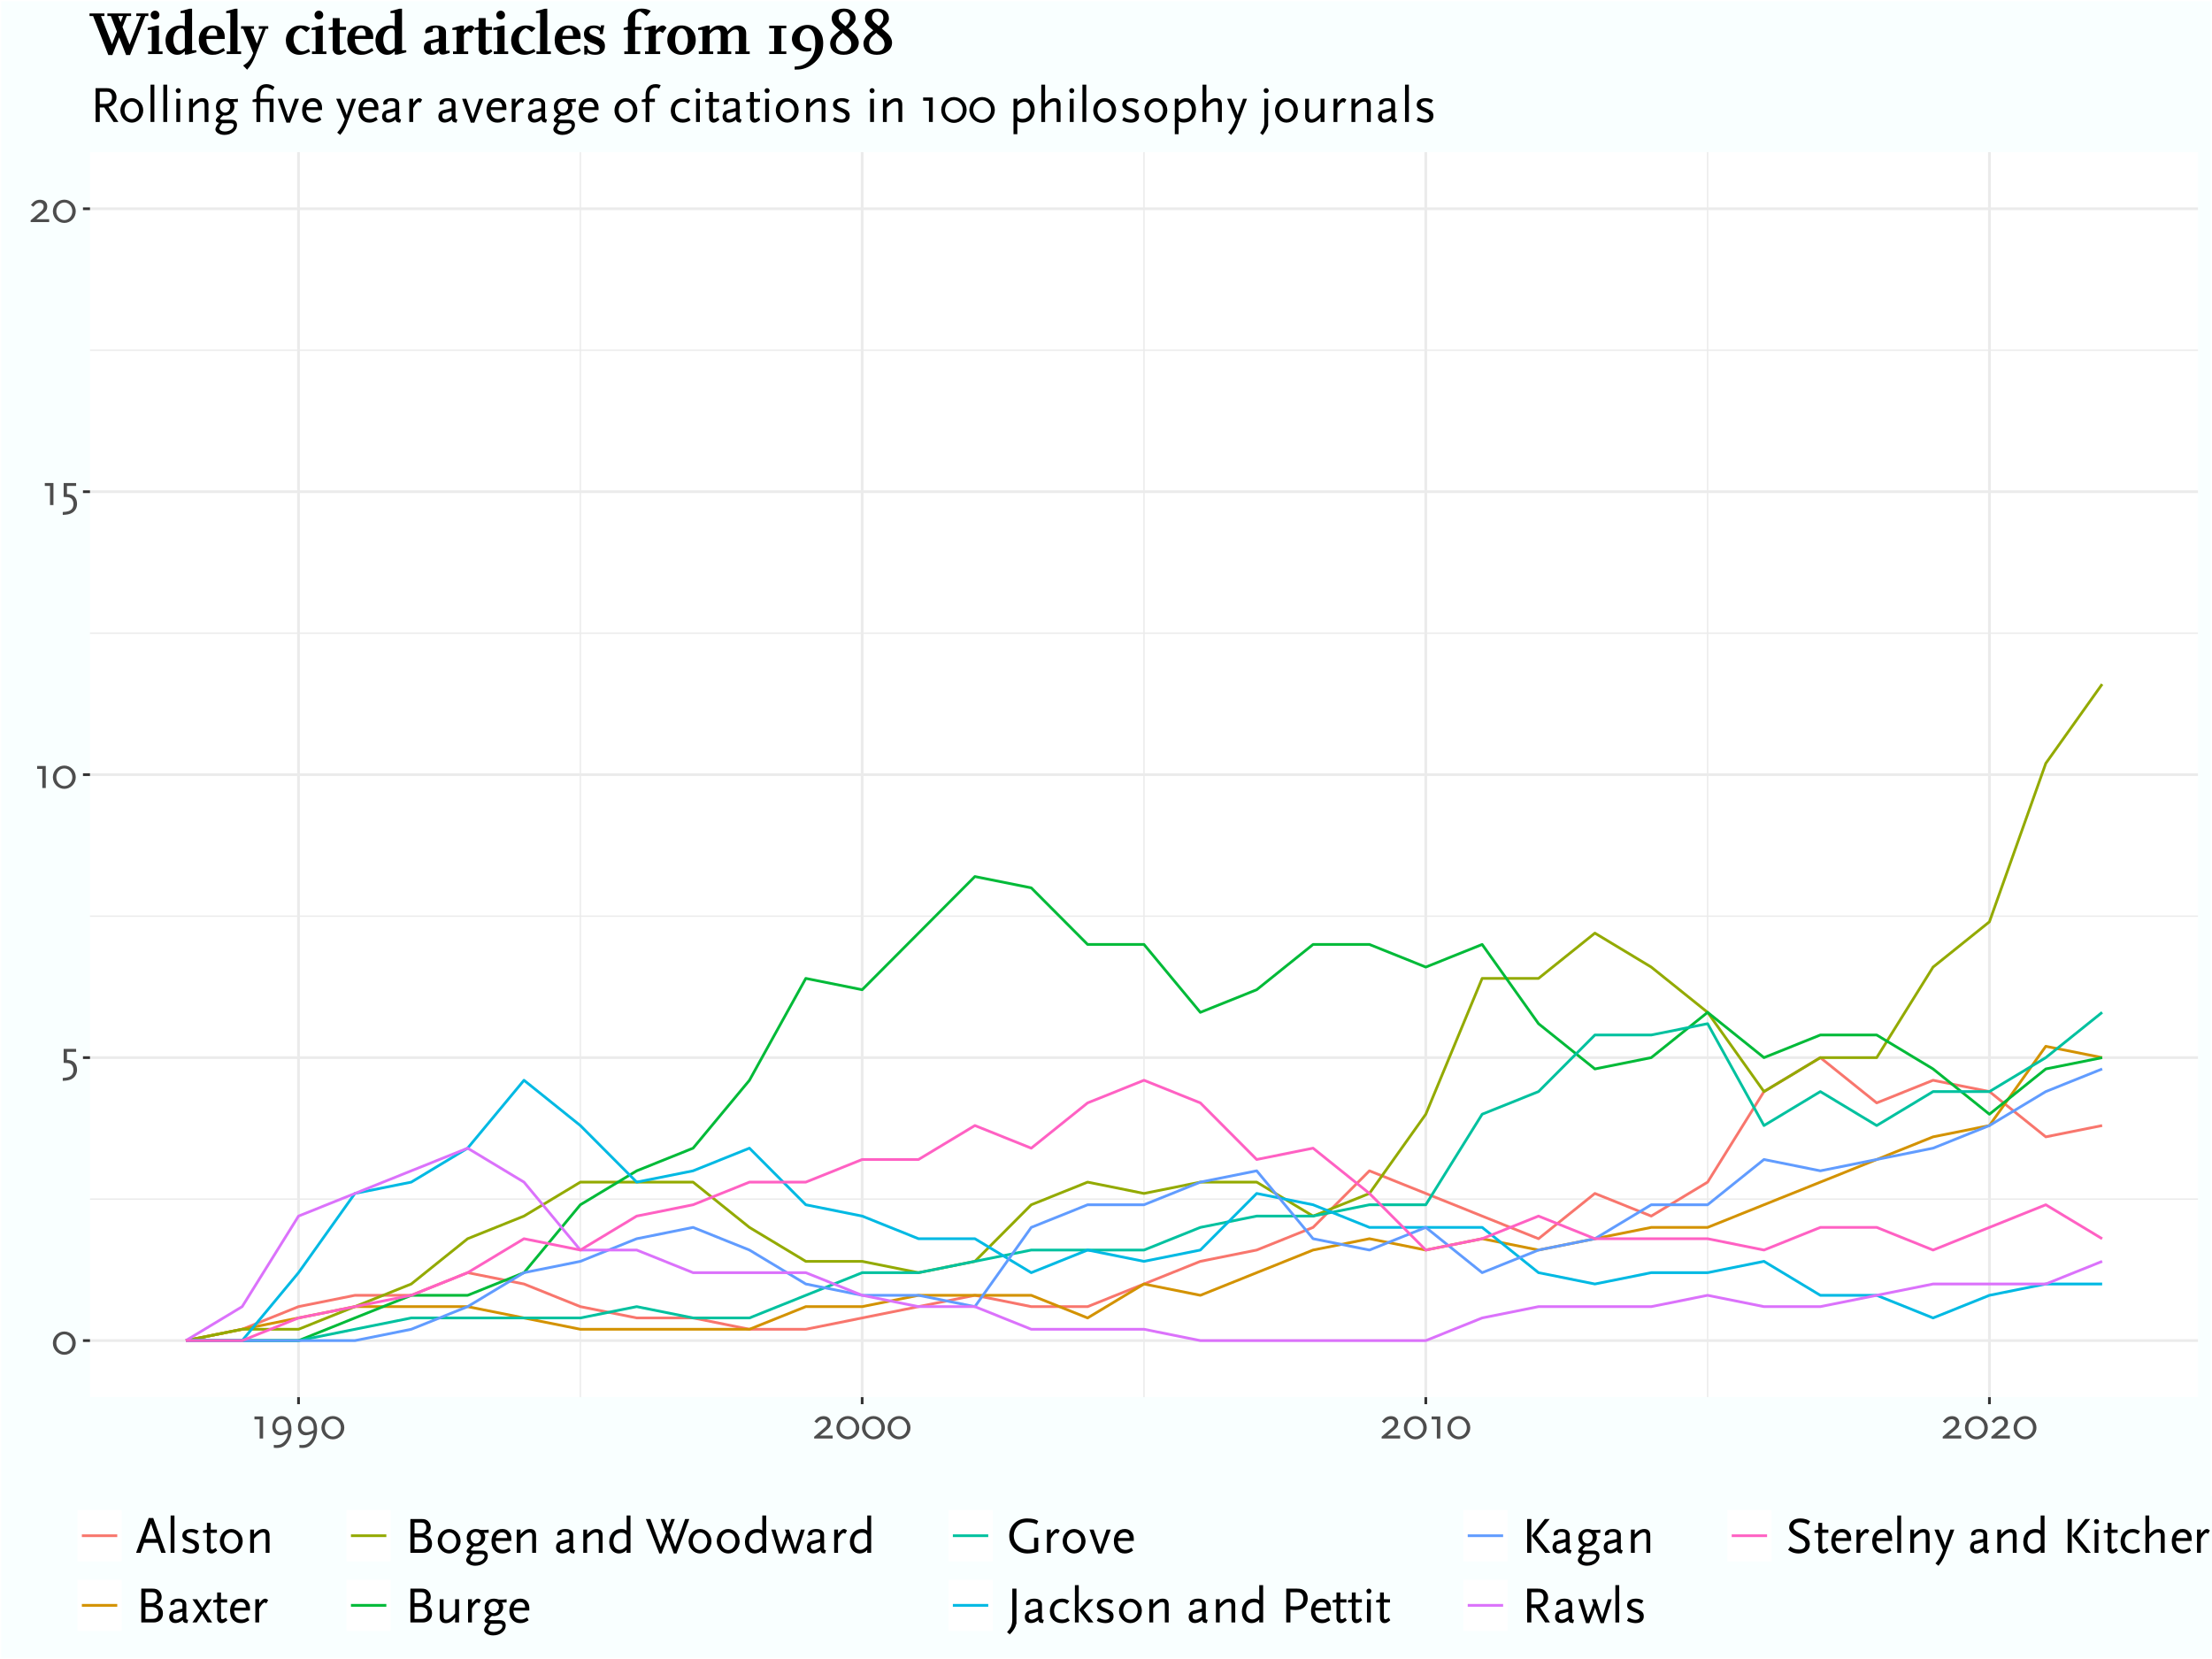 <?xml version="1.0" encoding="UTF-8"?>
<svg xmlns="http://www.w3.org/2000/svg" xmlns:xlink="http://www.w3.org/1999/xlink" width="864" height="648" viewBox="0 0 864 648">
<defs>
<g>
<g id="glyph-0-0">
<path d="M 1.547 0 L 8.266 0 L 8.266 -11.875 L 1.547 -11.875 Z M 2.578 -1.031 L 2.578 -10.859 L 7.234 -10.859 L 7.234 -1.031 Z M 2.578 -1.031 "/>
</g>
<g id="glyph-0-1">
<path d="M 9.375 -4.219 C 9.375 -6.734 7.375 -8.766 4.906 -8.766 C 2.438 -8.766 0.438 -6.734 0.438 -4.219 C 0.438 -1.703 2.438 0.328 4.906 0.328 C 7.375 0.328 9.375 -1.703 9.375 -4.219 Z M 8.031 -4.219 C 8.031 -2.328 6.625 -0.781 4.906 -0.781 C 3.188 -0.781 1.781 -2.328 1.781 -4.219 C 1.781 -6.125 3.188 -7.656 4.906 -7.656 C 6.625 -7.656 8.031 -6.125 8.031 -4.219 Z M 8.031 -4.219 "/>
</g>
<g id="glyph-0-2">
<path d="M 6.875 -0.453 C 6.875 -2.656 5.641 -4.094 3.641 -4.25 L 2.938 -4.297 L 2.938 -7.469 L 6.516 -7.469 L 6.516 -8.609 L 1.641 -8.609 L 1.641 -3.172 L 2.516 -3.125 C 3.625 -3.094 4.234 -2.922 4.688 -2.5 C 5.188 -2.016 5.469 -1.266 5.469 -0.359 C 5.469 1.016 4.75 2 3.484 2.391 C 2.828 2.594 2.484 2.641 1.297 2.719 L 1.297 3.859 C 2.375 3.797 2.734 3.766 3.344 3.641 C 4 3.516 4.594 3.281 5.062 2.969 C 6.203 2.234 6.875 0.969 6.875 -0.453 Z M 6.875 -0.453 "/>
</g>
<g id="glyph-0-3">
<path d="M 4.656 0 L 4.656 -8.609 L 1.281 -8.609 L 1.281 -7.469 L 3.312 -7.469 L 3.312 0 Z M 4.656 0 "/>
</g>
<g id="glyph-0-4">
<path d="M 7.984 0 L 7.984 -1.141 L 3 -1.141 L 5.328 -3.078 C 6.5 -4.062 6.797 -4.406 7.016 -4.953 C 7.156 -5.297 7.234 -5.688 7.234 -6.109 C 7.234 -7.703 6.141 -8.734 4.391 -8.734 C 3.547 -8.734 2.734 -8.453 2.156 -8.016 C 1.75 -7.688 1.672 -7.609 0.859 -6.672 L 1.781 -6 C 2.625 -6.906 2.688 -6.953 3.062 -7.203 C 3.359 -7.391 3.828 -7.531 4.25 -7.531 C 5.188 -7.531 5.828 -6.938 5.828 -6.047 C 5.828 -5.422 5.531 -4.812 4.938 -4.297 L 0.75 -0.688 L 0.75 0 Z M 7.984 0 "/>
</g>
<g id="glyph-0-5">
<path d="M 8.734 -3.578 C 8.734 -6.797 7.297 -8.766 4.906 -8.766 C 2.828 -8.766 1.281 -7 1.281 -4.594 C 1.281 -2.625 2.531 -1.266 4.344 -1.266 C 4.969 -1.266 5.672 -1.406 6.375 -1.688 C 6.609 -1.781 6.766 -1.859 7.391 -2.156 C 7.094 -0.516 6.828 0.109 6.047 1.047 C 5.484 1.688 4.875 2.156 4.25 2.359 C 3.875 2.484 3.328 2.562 2.766 2.562 C 2.453 2.562 2.266 2.531 1.844 2.484 L 1.844 3.625 C 2.406 3.672 2.625 3.688 2.984 3.688 C 4.734 3.688 6 3.094 7.016 1.797 C 8.141 0.375 8.734 -1.469 8.734 -3.578 Z M 7.422 -4 C 7.422 -3.812 7.422 -3.656 7.391 -3.281 C 6.656 -2.891 6.281 -2.734 5.688 -2.594 C 5.297 -2.484 4.875 -2.438 4.625 -2.438 C 3.359 -2.438 2.484 -3.406 2.484 -4.734 C 2.484 -6.344 3.531 -7.562 4.875 -7.562 C 6.406 -7.562 7.422 -6.141 7.422 -4 Z M 7.422 -4 "/>
</g>
<g id="glyph-1-0">
<path d="M 1.719 0 L 9.188 0 L 9.188 -13.203 L 1.719 -13.203 Z M 2.859 -1.141 L 2.859 -12.062 L 8.047 -12.062 L 8.047 -1.141 Z M 2.859 -1.141 "/>
</g>
<g id="glyph-1-1">
<path d="M 11.734 0 L 6.844 -13.578 L 5.078 -13.578 L 0.156 0 L 1.922 0 L 3.281 -3.906 L 8.625 -3.906 L 9.984 0 Z M 8.094 -5.406 L 3.797 -5.406 L 5.953 -11.438 Z M 8.094 -5.406 "/>
</g>
<g id="glyph-1-2">
<path d="M 3.141 0 L 3.141 -14.578 L 1.641 -14.578 L 1.641 0 Z M 3.141 0 "/>
</g>
<g id="glyph-1-3">
<path d="M 7.734 -2.344 C 7.734 -3.766 7.203 -4.375 5.281 -5.188 C 3.641 -5.859 3.406 -6 3.047 -6.359 C 2.906 -6.5 2.812 -6.703 2.812 -6.922 C 2.812 -7.594 3.484 -8.062 4.5 -8.062 C 4.844 -8.062 5.188 -8 5.547 -7.906 C 6 -7.781 6.266 -7.656 6.844 -7.297 L 7.578 -8.516 C 6.812 -8.938 6.5 -9.078 5.812 -9.203 C 5.438 -9.281 5.047 -9.297 4.656 -9.297 C 2.547 -9.297 1.219 -8.312 1.219 -6.734 C 1.219 -5.641 1.812 -5.016 3.578 -4.281 C 5.203 -3.625 5.625 -3.359 5.984 -2.844 C 6.078 -2.703 6.156 -2.438 6.156 -2.219 C 6.156 -1.516 5.484 -1.016 4.562 -1.016 C 4 -1.016 3.156 -1.156 2.266 -1.641 L 1.797 -1.875 L 1.188 -0.625 C 2.078 -0.156 2.453 -0.016 3.312 0.141 C 3.781 0.219 4.203 0.266 4.578 0.266 C 6.562 0.266 7.734 -0.719 7.734 -2.344 Z M 7.734 -2.344 "/>
</g>
<g id="glyph-1-4">
<path d="M 5.844 -0.875 L 5.219 -1.875 C 4.578 -1.406 4.281 -1.234 3.906 -1.234 C 3.578 -1.234 3.422 -1.375 3.375 -1.641 C 3.359 -1.797 3.312 -2.562 3.312 -2.641 L 3.312 -7.797 L 5.719 -7.797 L 5.719 -9.062 L 3.312 -9.062 L 3.312 -11.703 L 1.812 -11.703 L 1.812 -9.062 L 0.297 -8.688 L 0.297 -7.797 L 1.812 -7.797 L 1.812 -1.766 C 1.812 -0.562 2.516 0.266 3.562 0.266 C 4.281 0.266 4.781 0 5.844 -0.875 Z M 5.844 -0.875 "/>
</g>
<g id="glyph-1-5">
<path d="M 9.797 -4.516 C 9.797 -7.141 7.781 -9.297 5.344 -9.297 C 2.875 -9.297 0.859 -7.141 0.859 -4.516 C 0.859 -1.922 2.875 0.266 5.344 0.266 C 7.781 0.266 9.797 -1.922 9.797 -4.516 Z M 8.156 -4.516 C 8.156 -2.594 6.922 -1.078 5.344 -1.078 C 3.734 -1.078 2.5 -2.594 2.5 -4.516 C 2.5 -6.438 3.734 -7.953 5.344 -7.953 C 6.922 -7.953 8.156 -6.438 8.156 -4.516 Z M 8.156 -4.516 "/>
</g>
<g id="glyph-1-6">
<path d="M 9.266 0 L 9.266 -6.781 C 9.266 -8.484 8.484 -9.297 6.875 -9.297 C 6.047 -9.297 5.141 -8.984 4.453 -8.406 C 4.016 -8.047 3.844 -7.859 3.219 -7.156 L 3.219 -9.062 L 1.719 -9.062 L 1.719 0 L 3.219 0 L 3.219 -5.547 C 4.797 -7.281 5.781 -7.953 6.703 -7.953 C 7.125 -7.953 7.484 -7.781 7.625 -7.484 C 7.719 -7.219 7.766 -7.016 7.766 -6.422 L 7.766 0 Z M 9.266 0 "/>
</g>
<g id="glyph-1-7">
<path d="M 10.641 -3.516 C 10.641 -5.344 9.641 -6.578 7.875 -6.922 C 9.281 -7.406 10.141 -8.547 10.141 -9.953 C 10.141 -10.875 9.734 -11.781 9.094 -12.375 C 8.438 -12.984 7.734 -13.203 6.453 -13.203 L 2.188 -13.203 L 2.188 0 L 7.062 0 C 9.203 0 10.641 -1.422 10.641 -3.516 Z M 8.906 -3.641 C 8.906 -2.938 8.625 -2.234 8.203 -1.875 C 7.734 -1.5 7.281 -1.375 6.078 -1.375 L 3.812 -1.375 L 3.812 -6.047 L 6.078 -6.047 C 7.875 -6.047 8.906 -5.188 8.906 -3.641 Z M 8.406 -9.812 C 8.406 -9.141 8.156 -8.516 7.766 -8.125 C 7.312 -7.688 6.906 -7.547 5.953 -7.547 L 3.812 -7.547 L 3.812 -11.812 L 6.078 -11.812 C 7.094 -11.812 7.516 -11.703 7.859 -11.344 C 8.203 -11 8.406 -10.453 8.406 -9.812 Z M 8.406 -9.812 "/>
</g>
<g id="glyph-1-8">
<path d="M 8.5 -1 C 8.047 -1.078 7.797 -1.234 7.766 -1.484 L 7.766 -7.047 C 7.766 -8.438 6.625 -9.297 4.797 -9.297 C 2.859 -9.297 1.547 -8.484 1.547 -7.281 C 1.547 -7.062 1.562 -6.953 1.703 -6.719 L 3.219 -7.047 C 3.156 -7.203 3.141 -7.281 3.141 -7.375 C 3.141 -7.906 3.578 -8.156 4.516 -8.156 C 5.688 -8.156 6.234 -7.781 6.234 -7.047 L 6.234 -5.406 L 3.094 -4.656 C 1.781 -4.344 1.078 -3.453 1.078 -2.141 C 1.078 -0.703 2.047 0.234 3.5 0.234 C 4.141 0.234 4.859 0.047 5.422 -0.281 C 5.719 -0.438 5.922 -0.594 6.375 -1 C 6.453 -0.141 6.906 0.188 8.141 0.266 Z M 6.234 -2.266 C 4.938 -1.312 4.484 -1.094 3.797 -1.094 C 3.062 -1.094 2.578 -1.562 2.578 -2.281 C 2.578 -2.641 2.625 -2.844 2.844 -3.266 L 6.234 -4.141 Z M 6.234 -2.266 "/>
</g>
<g id="glyph-1-9">
<path d="M 7.875 0 L 4.766 -4.641 L 7.766 -9.062 L 6.047 -9.062 L 4.016 -5.703 L 2.016 -9.062 L 0.156 -9.062 L 3.203 -4.578 L 0.156 0 L 1.844 0 L 3.953 -3.375 L 6.047 0 Z M 7.875 0 "/>
</g>
<g id="glyph-1-10">
<path d="M 8.641 -4.656 L 8.641 -5.547 C 8.641 -7.797 7.266 -9.297 5.141 -9.297 C 2.562 -9.297 0.859 -7.406 0.859 -4.516 C 0.859 -1.656 2.562 0.266 5.078 0.266 C 6.266 0.266 7.016 0 8.359 -0.844 L 7.766 -2.016 C 6.781 -1.344 6.203 -1.125 5.406 -1.125 C 3.562 -1.125 2.438 -2.453 2.438 -4.656 Z M 7 -5.781 L 2.562 -5.781 C 2.906 -7.188 3.781 -7.938 5.047 -7.938 C 6.281 -7.938 6.984 -7.188 7 -5.781 Z M 7 -5.781 "/>
</g>
<g id="glyph-1-11">
<path d="M 6.734 -8.688 C 6.344 -9.078 5.922 -9.297 5.578 -9.297 C 4.906 -9.297 4.344 -8.859 3.219 -7.422 L 3.219 -9.062 L 1.719 -9.062 L 1.719 0 L 3.219 0 L 3.219 -5.406 C 4.078 -6.953 4.797 -7.781 5.359 -7.781 C 5.547 -7.781 5.703 -7.688 6 -7.422 Z M 6.734 -8.688 "/>
</g>
<g id="glyph-1-12">
<path d="M 9.766 -7.797 L 9.766 -9.062 L 8.125 -8.922 L 6.734 -8.922 C 5.859 -9.219 5.484 -9.297 4.812 -9.297 C 2.703 -9.297 1.203 -7.875 1.203 -5.844 C 1.203 -4.578 1.797 -3.578 2.938 -2.953 C 1.719 -1.953 1.156 -1.281 1.156 -0.703 C 1.156 -0.188 1.547 0.125 2.453 0.375 C 1.781 1.094 1.516 1.438 1.266 1.938 C 1.078 2.297 0.984 2.625 0.984 2.875 C 0.984 4.062 2.625 5.062 4.516 5.062 C 7.234 5.062 9.422 3.359 9.422 1.234 C 9.422 -0.219 8.656 -0.875 6.984 -0.875 L 3.594 -0.875 C 3.047 -0.875 2.844 -0.953 2.844 -1.203 C 2.844 -1.453 3.188 -1.859 4.016 -2.562 C 4.156 -2.562 4.266 -2.547 4.312 -2.547 C 4.578 -2.516 4.766 -2.5 4.875 -2.5 C 6.781 -2.5 8.406 -4.078 8.406 -5.922 C 8.406 -6.656 8.219 -7.266 7.859 -7.797 Z M 8.156 1.422 C 8.156 2.641 6.5 3.719 4.656 3.719 C 3.438 3.719 2.547 3.234 2.547 2.562 C 2.547 2.219 2.719 1.859 3.297 0.953 L 3.594 0.5 L 6.984 0.5 C 7.781 0.5 8.156 0.797 8.156 1.422 Z M 6.766 -5.906 C 6.766 -4.625 5.875 -3.641 4.734 -3.641 C 3.625 -3.641 2.719 -4.656 2.719 -5.906 C 2.719 -7.141 3.625 -8.156 4.719 -8.156 C 5.859 -8.156 6.766 -7.156 6.766 -5.906 Z M 6.766 -5.906 "/>
</g>
<g id="glyph-1-13">
</g>
<g id="glyph-1-14">
<path d="M 9.156 0 L 9.156 -14.578 L 7.641 -14.578 L 7.641 -8.688 C 7.062 -9.125 6.438 -9.297 5.484 -9.297 C 2.797 -9.297 0.859 -7.203 0.859 -4.281 C 0.859 -1.594 2.422 0.266 4.641 0.266 C 5.781 0.266 6.844 -0.234 7.641 -1.141 L 7.641 0 Z M 7.641 -2.766 C 7.219 -2.234 7 -2.016 6.656 -1.781 C 6.094 -1.375 5.438 -1.156 4.906 -1.156 C 3.5 -1.156 2.484 -2.484 2.484 -4.297 C 2.484 -6.484 3.719 -7.859 5.641 -7.859 C 6.562 -7.859 7.203 -7.594 7.453 -7.094 C 7.625 -6.797 7.641 -6.594 7.641 -5.906 Z M 7.641 -2.766 "/>
</g>
<g id="glyph-1-15">
<path d="M 17.125 -13.203 L 15.5 -13.203 L 11.625 -2.312 L 9.453 -7.953 L 11.484 -13.203 L 10.125 -13.203 L 8.781 -9.734 L 7.453 -13.203 L 5.953 -13.203 L 8.047 -7.719 L 5.953 -2.297 L 1.922 -13.203 L 0.156 -13.203 L 5.438 0.266 L 6.312 0.266 L 8.719 -5.984 L 11.094 0.266 L 12.125 0.266 Z M 17.125 -13.203 "/>
</g>
<g id="glyph-1-16">
<path d="M 13.234 -9.062 L 11.734 -9.062 L 9.484 -1.859 L 9.453 -1.578 L 9.438 -1.859 L 7.047 -9.062 L 5.453 -9.062 L 6.062 -7.484 L 4.016 -1.844 L 4 -1.578 L 3.984 -1.844 L 1.797 -9.062 L 0.156 -9.062 L 3.188 0.266 L 4.438 0.266 L 6.578 -5.406 L 6.703 -5.906 L 6.844 -5.406 L 8.875 0.266 L 10.094 0.266 Z M 13.234 -9.062 "/>
</g>
<g id="glyph-1-17">
<path d="M 9.188 0 L 9.188 -9.062 L 7.656 -9.062 L 7.656 -3.516 C 6.625 -2.078 5.188 -1.062 4.219 -1.062 C 3.453 -1.062 3.141 -1.516 3.141 -2.641 L 3.141 -9.062 L 1.641 -9.062 L 1.641 -2.266 C 1.641 -0.594 2.484 0.281 4.062 0.281 C 5.422 0.281 6.594 -0.422 7.656 -1.875 L 7.656 0 Z M 9.188 0 "/>
</g>
<g id="glyph-1-18">
<path d="M 12.312 -0.5 L 12.312 -5.906 L 10.688 -5.906 L 10.688 -1.5 C 9.625 -1.281 9.156 -1.219 8.5 -1.219 C 5.203 -1.219 2.766 -3.562 2.766 -6.734 C 2.766 -8.047 3.234 -9.297 4.062 -10.266 C 5.078 -11.438 6.281 -11.938 8.141 -11.938 C 9.203 -11.938 10.234 -11.734 11 -11.422 C 11.156 -11.344 11.375 -11.234 11.703 -11.062 L 12.312 -12.422 C 11.594 -12.812 11.297 -12.953 10.719 -13.125 C 10.016 -13.297 8.922 -13.422 7.984 -13.422 C 3.953 -13.422 1 -10.547 1 -6.625 C 1 -2.719 4.062 0.266 8.047 0.266 C 9.141 0.266 10.453 0.094 11.359 -0.188 C 11.578 -0.234 11.906 -0.344 12.312 -0.5 Z M 12.312 -0.5 "/>
</g>
<g id="glyph-1-19">
<path d="M 8.641 -9.062 L 7 -9.062 L 4.547 -1.703 L 4.516 -1.359 L 4.484 -1.719 L 1.984 -9.062 L 0.344 -9.062 L 3.734 0.266 L 5.125 0.266 Z M 8.641 -9.062 "/>
</g>
<g id="glyph-1-20">
<path d="M 3.812 0.375 L 3.812 -13.203 L 2.188 -13.203 L 2.188 -1.141 C 2.188 0.047 1.953 1.094 1.578 1.859 C 1.297 2.375 1.047 2.734 0.125 3.766 L 1.188 4.656 C 2.016 3.859 2.312 3.5 2.797 2.734 C 3.312 1.922 3.5 1.5 3.812 0.375 Z M 3.812 0.375 "/>
</g>
<g id="glyph-1-21">
<path d="M 8.625 -0.703 L 7.844 -1.875 C 7.094 -1.312 6.547 -1.125 5.656 -1.125 C 3.719 -1.125 2.5 -2.422 2.5 -4.5 C 2.5 -6.547 3.719 -7.938 5.547 -7.938 C 6.359 -7.938 6.875 -7.734 7.578 -7.156 L 8.438 -8.375 C 7.812 -8.812 7.547 -8.953 6.938 -9.125 C 6.5 -9.234 6.062 -9.297 5.594 -9.297 C 2.812 -9.297 0.859 -7.281 0.859 -4.422 C 0.859 -1.641 2.734 0.266 5.5 0.266 C 6.406 0.266 7.281 0.047 8.016 -0.359 C 8.156 -0.422 8.359 -0.547 8.625 -0.703 Z M 8.625 -0.703 "/>
</g>
<g id="glyph-1-22">
<path d="M 3.141 0 L 3.141 -14.578 L 1.641 -14.578 L 1.641 0 Z M 8.906 0 L 5.016 -4.906 L 8.875 -9.062 L 6.922 -9.062 L 3.188 -4.922 L 6.922 0 Z M 8.906 0 "/>
</g>
<g id="glyph-1-23">
<path d="M 10.562 -9.297 C 10.562 -10.547 10.219 -11.453 9.547 -12.156 C 8.797 -12.922 7.922 -13.203 6.312 -13.203 L 2.188 -13.203 L 2.188 0 L 3.812 0 L 3.812 -5 C 5.016 -4.875 5.344 -4.844 5.859 -4.844 C 8.766 -4.844 10.562 -6.547 10.562 -9.297 Z M 8.859 -9.203 C 8.859 -7.953 8.266 -6.922 7.297 -6.516 C 6.859 -6.344 6.312 -6.266 5.578 -6.266 C 5.125 -6.266 4.734 -6.281 3.812 -6.375 L 3.812 -11.812 L 6.078 -11.812 C 7.141 -11.812 7.719 -11.656 8.125 -11.266 C 8.594 -10.781 8.859 -10.062 8.859 -9.203 Z M 8.859 -9.203 "/>
</g>
<g id="glyph-1-24">
<path d="M 3.219 0 L 3.219 -9.062 L 1.719 -9.062 L 1.719 0 Z M 3.453 -12.219 C 3.453 -12.766 3.016 -13.203 2.484 -13.203 C 1.938 -13.203 1.5 -12.766 1.5 -12.219 C 1.5 -11.688 1.938 -11.234 2.484 -11.234 C 3.016 -11.234 3.453 -11.688 3.453 -12.219 Z M 3.453 -12.219 "/>
</g>
<g id="glyph-1-25">
<path d="M 11.234 0 L 5.812 -6.781 L 10.984 -13.203 L 9.094 -13.203 L 3.938 -6.656 L 9.219 0 Z M 3.812 0 L 3.812 -13.203 L 2.188 -13.203 L 2.188 0 Z M 3.812 0 "/>
</g>
<g id="glyph-1-26">
<path d="M 11.094 0 L 7.203 -5.906 C 8.188 -6.125 8.656 -6.359 9.203 -6.906 C 9.938 -7.594 10.359 -8.594 10.359 -9.641 C 10.359 -10.641 9.953 -11.594 9.312 -12.219 C 8.562 -12.953 7.797 -13.203 6.203 -13.203 L 2.188 -13.203 L 2.188 0 L 3.812 0 L 3.812 -5.656 L 5.578 -5.656 L 9.219 0 Z M 8.594 -9.625 C 8.594 -7.922 7.703 -7.047 5.953 -7.047 L 3.812 -7.047 L 3.812 -11.812 L 5.953 -11.812 C 7.141 -11.812 7.484 -11.766 7.875 -11.438 C 8.359 -11.062 8.594 -10.453 8.594 -9.625 Z M 8.594 -9.625 "/>
</g>
<g id="glyph-1-27">
<path d="M 9.594 -12.312 C 8.859 -12.766 8.547 -12.922 8 -13.094 C 7.312 -13.312 6.547 -13.422 5.781 -13.422 C 3.156 -13.422 1.422 -12.016 1.422 -9.922 C 1.422 -8.562 2.266 -7.516 4.234 -6.453 C 5.484 -5.781 6.219 -5.406 6.438 -5.281 C 6.953 -4.984 7.344 -4.594 7.562 -4.203 C 7.703 -3.953 7.766 -3.641 7.766 -3.266 C 7.766 -2 6.812 -1.266 5.266 -1.266 C 4.578 -1.266 3.938 -1.375 3.359 -1.594 C 2.906 -1.781 2.578 -1.953 1.844 -2.453 L 1 -1.156 C 1.859 -0.578 2.203 -0.375 2.703 -0.188 C 3.406 0.094 4.234 0.266 5.141 0.266 C 7.797 0.266 9.484 -1.156 9.484 -3.422 C 9.484 -4.375 9.094 -5.281 8.453 -5.812 C 7.984 -6.234 7.281 -6.688 6.375 -7.156 C 3.703 -8.578 3.125 -9.078 3.125 -10.062 C 3.125 -11.188 4.141 -11.922 5.641 -11.922 C 6.156 -11.922 6.953 -11.797 7.453 -11.641 C 7.875 -11.5 8.156 -11.359 8.844 -10.953 Z M 9.594 -12.312 "/>
</g>
<g id="glyph-1-28">
<path d="M 7.922 -9.062 L 6.375 -9.062 L 4.516 -3.516 L 4.312 -2.641 L 4.016 -3.516 L 1.844 -9.062 L 0.156 -9.062 L 3.516 -1 C 3 0.375 2.766 0.922 2.266 1.797 C 1.734 2.734 1.438 3.141 0.547 4.141 L 1.734 5.062 C 2.484 4.125 2.734 3.734 3.094 3.156 C 3.594 2.359 3.938 1.625 4.359 0.5 Z M 7.922 -9.062 "/>
</g>
<g id="glyph-1-29">
<path d="M 9.094 0 L 9.094 -6.781 C 9.094 -8.484 8.312 -9.297 6.719 -9.297 C 5.859 -9.297 4.984 -8.984 4.281 -8.406 C 3.844 -8.047 3.688 -7.859 3.062 -7.156 L 3.062 -14.578 L 1.562 -14.578 L 1.562 0 L 3.062 0 L 3.062 -5.547 C 4.625 -7.281 5.594 -7.953 6.547 -7.953 C 6.953 -7.953 7.297 -7.781 7.438 -7.484 C 7.562 -7.219 7.578 -7.016 7.578 -6.422 L 7.578 0 Z M 9.094 0 "/>
</g>
<g id="glyph-1-30">
<path d="M 9.062 -13.703 C 8.281 -14.188 7.938 -14.359 7.406 -14.547 C 6.922 -14.703 6.406 -14.781 5.906 -14.781 C 3.547 -14.781 2.016 -13.125 2.016 -10.562 L 2.016 -9.062 L 0.5 -8.688 L 0.5 -7.797 L 2.016 -7.797 L 2.016 0 L 3.516 0 L 3.516 -7.797 L 7.156 -7.797 L 7.156 0 L 8.688 0 L 8.688 -9.062 L 3.516 -9.062 L 3.516 -10.188 C 3.516 -12.312 4.281 -13.406 5.797 -13.406 C 6.594 -13.406 7.281 -13.156 8.422 -12.438 Z M 9.062 -13.703 "/>
</g>
<g id="glyph-1-31">
<path d="M 7.922 -14.344 C 7.219 -14.656 6.688 -14.781 5.922 -14.781 C 3.547 -14.781 2.016 -13.141 2.016 -10.562 L 2.016 -9.062 L 0.5 -8.688 L 0.5 -7.797 L 2.016 -7.797 L 2.016 0 L 3.516 0 L 3.516 -7.797 L 5.656 -7.797 L 5.656 -9.062 L 3.516 -9.062 L 3.516 -10.188 C 3.516 -12.344 4.281 -13.375 5.812 -13.375 C 6.281 -13.375 6.656 -13.297 7.297 -13.078 Z M 7.922 -14.344 "/>
</g>
<g id="glyph-1-32">
<path d="M 5.188 0 L 5.188 -9.562 L 1.422 -9.562 L 1.422 -8.297 L 3.688 -8.297 L 3.688 0 Z M 5.188 0 "/>
</g>
<g id="glyph-1-33">
<path d="M 10.422 -4.688 C 10.422 -7.484 8.203 -9.734 5.453 -9.734 C 2.703 -9.734 0.484 -7.484 0.484 -4.688 C 0.484 -1.906 2.703 0.359 5.453 0.359 C 8.203 0.359 10.422 -1.906 10.422 -4.688 Z M 8.922 -4.688 C 8.922 -2.578 7.359 -0.859 5.453 -0.859 C 3.547 -0.859 1.984 -2.578 1.984 -4.688 C 1.984 -6.797 3.547 -8.5 5.453 -8.5 C 7.359 -8.5 8.922 -6.797 8.922 -4.688 Z M 8.922 -4.688 "/>
</g>
<g id="glyph-1-34">
<path d="M 10 -4.781 C 10 -7.453 8.438 -9.312 6.203 -9.312 C 5.062 -9.312 3.984 -8.797 3.219 -7.922 L 3.219 -9.062 L 1.719 -9.062 L 1.719 4.781 L 3.219 4.781 L 3.219 -0.375 C 3.797 0.062 4.422 0.234 5.375 0.234 C 8.062 0.234 10 -1.859 10 -4.781 Z M 8.375 -4.766 C 8.375 -2.578 7.141 -1.188 5.219 -1.188 C 4.297 -1.188 3.703 -1.438 3.406 -1.953 C 3.234 -2.266 3.219 -2.359 3.219 -3.141 L 3.219 -6.281 C 3.641 -6.812 3.844 -7.016 4.203 -7.281 C 4.766 -7.656 5.422 -7.906 5.953 -7.906 C 7.359 -7.906 8.375 -6.578 8.375 -4.766 Z M 8.375 -4.766 "/>
</g>
<g id="glyph-1-35">
<path d="M 3.188 1.5 L 3.188 -9.062 L 1.688 -9.062 L 1.688 0.125 C 1.688 1.078 1.547 1.766 1.203 2.438 C 0.906 3.062 0.719 3.344 0.047 4.281 L 1.047 5.125 C 1.594 4.438 1.781 4.188 2.156 3.547 C 2.562 2.875 2.766 2.5 3.188 1.5 Z M 3.406 -12.234 C 3.406 -12.781 2.953 -13.219 2.422 -13.219 C 1.875 -13.219 1.438 -12.781 1.438 -12.234 C 1.438 -11.703 1.875 -11.266 2.422 -11.266 C 2.953 -11.266 3.406 -11.703 3.406 -12.234 Z M 3.406 -12.234 "/>
</g>
<g id="glyph-2-0">
<path d="M 0.531 0 L 13.422 0 L 13.422 -15.844 L 0.531 -15.844 Z M 2.5 -1.969 L 2.5 -13.875 L 11.453 -13.875 L 11.453 -1.969 Z M 2.5 -1.969 "/>
</g>
<g id="glyph-2-1">
<path d="M 22.797 -14.828 L 22.797 -15.844 L 18.094 -15.844 L 18.094 -14.828 L 19.828 -14.828 L 15.453 -3.641 L 12.703 -10.562 L 14.359 -14.828 L 16.062 -14.828 L 16.062 -15.844 L 6.797 -15.844 L 6.797 -14.828 L 8.141 -14.828 L 10.531 -8.719 L 8.594 -3.812 L 4.297 -14.828 L 5.641 -14.828 L 5.641 -15.844 L -0.188 -15.844 L -0.188 -14.828 L 1.219 -14.828 L 7.172 0.406 L 8.719 0.406 L 11.406 -6.484 L 14.109 0.406 L 15.641 0.406 L 21.594 -14.828 Z M 12.906 -14.828 L 11.953 -12.438 L 11.016 -14.828 Z M 12.906 -14.828 "/>
</g>
<g id="glyph-2-2">
<path d="M 6.344 0 L 6.344 -1.016 L 4.922 -1.016 L 4.922 -11.109 L 3.984 -11.109 L 0.531 -10.172 L 0.531 -9.406 L 2.109 -9.406 L 2.109 -1.016 L 0.703 -1.016 L 0.703 0 Z M 5.109 -15.234 C 5.109 -16.172 4.344 -16.938 3.406 -16.938 C 2.469 -16.938 1.703 -16.172 1.703 -15.234 C 1.703 -14.281 2.469 -13.531 3.406 -13.531 C 4.344 -13.531 5.109 -14.281 5.109 -15.234 Z M 5.109 -15.234 "/>
</g>
<g id="glyph-2-3">
<path d="M 12.547 -0.672 L 12.547 -1.469 L 10.875 -1.469 L 10.875 -17.688 L 9.812 -17.688 L 6.359 -16.75 L 6.359 -15.984 L 8.047 -15.984 L 8.047 -10.844 C 7.266 -11.109 6.953 -11.156 6.281 -11.156 C 3 -11.156 0.5 -8.562 0.5 -5.188 C 0.5 -2.016 2.422 0.312 5.094 0.312 C 6.312 0.312 6.906 0 8.047 -1.156 L 8.047 0.234 L 9.094 0.234 Z M 8.047 -2.406 C 7.312 -1.688 6.703 -1.344 6.078 -1.344 C 4.688 -1.344 3.547 -3.219 3.547 -5.516 C 3.547 -8.094 4.938 -10.062 6.75 -10.062 C 7.625 -10.062 8.047 -9.5 8.047 -8.234 Z M 8.047 -2.406 "/>
</g>
<g id="glyph-2-4">
<path d="M 10.734 -1.297 L 10.172 -2.359 C 8.328 -1.25 7.844 -1.062 6.953 -1.062 C 4.797 -1.062 3.453 -2.906 3.453 -5.875 L 10.625 -5.875 L 10.625 -6.797 C 10.625 -9.438 8.781 -11.156 6 -11.156 C 2.688 -11.156 0.5 -8.859 0.5 -5.375 C 0.5 -1.969 2.641 0.312 5.859 0.312 C 7.531 0.312 8.375 0.031 10.734 -1.297 Z M 7.656 -7.109 L 3.484 -7.109 C 3.703 -8.922 4.703 -10.125 5.969 -10.125 C 6.953 -10.125 7.656 -9.125 7.656 -7.688 Z M 7.656 -7.109 "/>
</g>
<g id="glyph-2-5">
<path d="M 6.031 0 L 6.031 -1.016 L 4.609 -1.016 L 4.609 -17.688 L 3.641 -17.688 L 0.188 -16.75 L 0.188 -15.984 L 1.797 -15.984 L 1.797 -1.016 L 0.391 -1.016 L 0.391 0 Z M 6.031 0 "/>
</g>
<g id="glyph-2-6">
<path d="M 10.625 -9.859 L 10.625 -10.875 L 6.938 -10.875 L 6.938 -9.859 L 8.453 -9.859 L 6.188 -4.062 L 3.812 -9.859 L 5.062 -9.859 L 5.062 -10.875 L 0 -10.875 L 0 -9.859 L 0.859 -9.859 L 4.75 -0.344 C 4.219 1.031 3.938 1.562 3.312 2.375 C 2.594 3.281 2.109 3.672 0.797 4.484 L 2.375 6.141 C 2.859 5.562 3.188 5.156 3.406 4.844 C 4.172 3.797 5.047 2.141 5.641 0.547 L 9.641 -9.859 Z M 10.625 -9.859 "/>
</g>
<g id="glyph-2-7">
</g>
<g id="glyph-2-8">
<path d="M 10.031 -0.953 L 9.406 -2.016 C 8.188 -1.266 7.625 -1.062 6.859 -1.062 C 5.109 -1.062 3.5 -3.281 3.5 -5.688 C 3.5 -7.875 4.438 -9.312 6.312 -10.109 C 7.422 -9.547 7.656 -9.359 8.516 -8.547 L 10.031 -10.062 C 8.875 -10.875 7.922 -11.156 6.234 -11.156 C 2.969 -11.156 0.5 -8.609 0.5 -5.25 C 0.5 -2.016 2.719 0.312 5.828 0.312 C 7.125 0.312 8.234 -0.031 10.031 -0.953 Z M 10.031 -0.953 "/>
</g>
<g id="glyph-2-9">
<path d="M 7.172 -1.016 L 6.672 -1.875 C 5.922 -1.422 5.656 -1.312 5.203 -1.312 C 4.844 -1.312 4.531 -1.609 4.531 -1.922 L 4.531 -9.406 L 7.016 -9.406 L 7.016 -10.625 L 4.531 -10.625 L 4.531 -14.016 L 1.797 -14.016 L 1.797 -10.578 L 0.219 -10.172 L 0.219 -9.406 L 1.797 -9.406 L 1.797 -2.109 C 1.797 -0.672 2.812 0.312 4.297 0.312 C 5.234 0.312 5.953 -0.031 7.172 -1.016 Z M 7.172 -1.016 "/>
</g>
<g id="glyph-2-10">
<path d="M 10.484 -0.453 L 10.484 -1.25 L 9.047 -1.25 L 9.047 -8.516 C 9.047 -10.25 7.656 -11.156 5.094 -11.156 C 2.594 -11.156 0.938 -10.203 0.938 -8.734 C 0.938 -8.469 0.953 -8.359 1.125 -8.062 L 3.859 -8.734 L 3.859 -9.938 C 4.438 -10.203 4.688 -10.25 5.062 -10.25 C 5.922 -10.25 6.234 -9.812 6.234 -8.594 L 6.234 -6.047 L 2.734 -5.25 C 1.25 -4.922 0.406 -3.891 0.406 -2.469 C 0.406 -0.766 1.578 0.312 3.438 0.312 C 4.734 0.312 5.516 -0.078 6.312 -1.109 C 6.438 -0.188 6.859 0.219 7.75 0.219 C 8.109 0.219 8.5 0.172 8.875 0.047 Z M 6.234 -2.188 C 5.453 -1.438 4.938 -1.172 4.375 -1.172 C 3.641 -1.172 3.141 -1.828 3.141 -2.734 L 3.141 -4.109 L 6.234 -4.828 Z M 6.234 -2.188 "/>
</g>
<g id="glyph-2-11">
<path d="M 9.234 -10.266 L 8.5 -10.922 C 8.406 -11.016 8.188 -11.156 7.688 -11.156 C 7.016 -11.156 6.453 -10.828 5.594 -9.859 L 5.047 -9.266 L 5.047 -11.109 L 3.984 -11.109 L 0.531 -10.172 L 0.531 -9.406 L 2.203 -9.406 L 2.203 -1.016 L 0.797 -1.016 L 0.797 0 L 6.719 0 L 6.719 -1.016 L 5.047 -1.016 L 5.047 -7.656 C 5.688 -8.5 6.078 -8.812 6.531 -8.812 C 6.812 -8.812 7.109 -8.641 7.734 -8.188 Z M 9.234 -10.266 "/>
</g>
<g id="glyph-2-12">
<path d="M 9.141 -3.031 C 9.141 -4.75 8.359 -5.656 6 -6.594 C 3.453 -7.609 3.078 -7.891 3.078 -8.781 C 3.078 -9.594 3.766 -10.125 4.797 -10.125 C 6 -10.125 7.172 -9.359 7.172 -8.547 C 7.172 -8.328 7.125 -8.016 7.031 -7.75 L 8.25 -7.75 L 8.859 -11.203 L 7.609 -11.203 L 7.469 -10.344 C 6.766 -10.922 5.953 -11.156 4.781 -11.156 C 2.469 -11.156 0.938 -9.844 0.938 -7.844 C 0.938 -6.172 1.797 -5.203 4.125 -4.312 C 6.484 -3.438 7.078 -2.953 7.078 -1.984 C 7.078 -1.219 6.359 -0.719 5.203 -0.719 C 3.719 -0.719 2.375 -1.578 2.375 -2.547 L 2.375 -3.188 L 1.062 -3.188 L 1.062 0.219 L 2.234 0.219 L 2.234 -0.641 C 2.953 0 3.938 0.312 5.328 0.312 C 7.75 0.312 9.141 -0.906 9.141 -3.031 Z M 9.141 -3.031 "/>
</g>
<g id="glyph-2-13">
<path d="M 11.047 -16.828 C 9.859 -17.5 8.875 -17.734 7.469 -17.734 C 6.125 -17.734 5.109 -17.422 4.156 -16.75 C 2.656 -15.703 2.109 -14.594 2.109 -12.672 L 2.109 -10.703 L 0.438 -10.172 L 0.438 -9.406 L 2.109 -9.406 L 2.109 -1.016 L 0.703 -1.016 L 0.703 0 L 6.906 0 L 6.906 -1.016 L 4.922 -1.016 L 4.922 -9.406 L 7.391 -9.406 L 7.391 -10.625 L 4.922 -10.625 L 4.922 -12.219 C 4.922 -15.75 5.109 -16.172 6.859 -16.656 C 8.109 -15.953 8.375 -15.75 9.406 -14.812 Z M 11.047 -16.828 "/>
</g>
<g id="glyph-2-14">
<path d="M 11.609 -5.422 C 11.609 -8.766 9.266 -11.156 6.047 -11.156 C 2.828 -11.156 0.5 -8.766 0.5 -5.422 C 0.5 -2.109 2.828 0.312 6.047 0.312 C 9.266 0.312 11.609 -2.109 11.609 -5.422 Z M 8.547 -5.422 C 8.547 -2.766 7.516 -0.891 6.047 -0.891 C 4.578 -0.891 3.547 -2.766 3.547 -5.422 C 3.547 -8.109 4.578 -9.984 6.047 -9.984 C 7.516 -9.984 8.547 -8.109 8.547 -5.422 Z M 8.547 -5.422 "/>
</g>
<g id="glyph-2-15">
<path d="M 20.688 0 L 20.688 -1.016 L 19.297 -1.016 L 19.297 -8.188 C 19.297 -9.953 18 -11.156 16.109 -11.156 C 14.5 -11.156 13.438 -10.562 12.047 -8.859 C 11.641 -10.469 10.703 -11.156 8.875 -11.156 C 7.469 -11.156 6.531 -10.703 5.047 -9.219 L 5.047 -11.109 L 3.984 -11.109 L 0.531 -10.172 L 0.531 -9.406 L 2.203 -9.406 L 2.203 -1.016 L 0.797 -1.016 L 0.797 0 L 6.438 0 L 6.438 -1.016 L 5.047 -1.016 L 5.047 -7.797 C 6.266 -9.141 6.984 -9.578 7.969 -9.578 C 8.922 -9.578 9.344 -9 9.344 -7.688 L 9.344 -1.016 L 8.047 -1.016 L 8.047 0 L 13.469 0 L 13.469 -1.016 L 12.172 -1.016 L 12.172 -7.625 C 13.562 -9.141 14.234 -9.578 15.188 -9.578 C 16.109 -9.578 16.469 -9.047 16.469 -7.703 L 16.469 -1.016 L 15.078 -1.016 L 15.078 0 Z M 20.688 0 "/>
</g>
<g id="glyph-2-16">
<path d="M 7.984 0 L 7.984 -1.016 L 6.047 -1.016 L 6.047 -10.062 L 7.984 -10.062 L 7.984 -11.062 L 1.297 -11.062 L 1.297 -10.062 L 3.234 -10.062 L 3.234 -1.016 L 1.297 -1.016 L 1.297 0 Z M 7.984 0 "/>
</g>
<g id="glyph-2-17">
<path d="M 13.391 -4.156 C 13.391 -8.453 10.922 -11.359 7.297 -11.359 C 3.953 -11.359 1.172 -8.875 1.172 -5.906 C 1.172 -3.094 3.625 -0.953 6.859 -0.953 C 7.469 -0.953 7.797 -1.016 8.641 -1.203 L 8.781 -2.359 L 7.75 -2.359 C 5.656 -2.359 4.219 -3.844 4.219 -6.031 C 4.219 -8.203 5.562 -10.016 7.203 -10.016 C 9.094 -10.016 10.312 -7.75 10.312 -4.25 C 10.312 -1.516 9.703 0.531 8.234 2.234 C 7.531 3.078 6.703 3.703 5.828 4.125 C 4.781 4.625 4.062 4.797 2.234 4.891 L 2.234 6.094 C 4.375 6.094 5.156 5.969 6.531 5.469 C 7.75 5.047 8.969 4.266 10.109 3.234 C 12.359 1.125 13.391 -1.156 13.391 -4.156 Z M 13.391 -4.156 "/>
</g>
<g id="glyph-2-18">
<path d="M 12.281 -4.422 C 12.281 -5.734 11.547 -7.125 10.25 -8.25 L 8.281 -9.953 L 9.234 -10.828 C 10.609 -12.078 11.047 -12.75 11.047 -13.969 C 11.047 -16.219 9.219 -17.734 6.484 -17.734 C 3.594 -17.734 1.703 -16.203 1.703 -13.922 C 1.703 -12.703 2.25 -11.562 3.359 -10.609 L 4.922 -9.234 L 3.344 -7.938 C 1.75 -6.641 1.109 -5.547 1.109 -4.078 C 1.109 -1.391 3.141 0.312 6.359 0.312 C 9.766 0.312 12.281 -1.703 12.281 -4.422 Z M 9.359 -3.859 C 9.359 -2.156 8.156 -0.984 6.391 -0.984 C 4.469 -0.984 3.312 -2.156 3.312 -4.078 C 3.312 -5.203 3.766 -6.188 4.688 -7.016 L 6.094 -8.25 L 8.188 -6.453 C 8.906 -5.828 9.359 -4.828 9.359 -3.859 Z M 8.875 -14.094 C 8.875 -13.125 8.5 -12.312 7.75 -11.516 L 7.125 -10.875 L 5.609 -12.094 C 4.781 -12.797 4.438 -13.391 4.438 -14.25 C 4.438 -15.578 5.359 -16.531 6.594 -16.531 C 7.969 -16.531 8.875 -15.547 8.875 -14.094 Z M 8.875 -14.094 "/>
</g>
</g>
<clipPath id="clip-0">
<path clip-rule="nonzero" d="M 35.152 59.438 L 858.523 59.438 L 858.523 545.73 L 35.152 545.73 Z M 35.152 59.438 "/>
</clipPath>
<clipPath id="clip-1">
<path clip-rule="nonzero" d="M 35.152 468 L 858.523 468 L 858.523 469 L 35.152 469 Z M 35.152 468 "/>
</clipPath>
<clipPath id="clip-2">
<path clip-rule="nonzero" d="M 35.152 357 L 858.523 357 L 858.523 359 L 35.152 359 Z M 35.152 357 "/>
</clipPath>
<clipPath id="clip-3">
<path clip-rule="nonzero" d="M 35.152 247 L 858.523 247 L 858.523 248 L 35.152 248 Z M 35.152 247 "/>
</clipPath>
<clipPath id="clip-4">
<path clip-rule="nonzero" d="M 35.152 136 L 858.523 136 L 858.523 138 L 35.152 138 Z M 35.152 136 "/>
</clipPath>
<clipPath id="clip-5">
<path clip-rule="nonzero" d="M 226 59.438 L 227 59.438 L 227 545.73 L 226 545.73 Z M 226 59.438 "/>
</clipPath>
<clipPath id="clip-6">
<path clip-rule="nonzero" d="M 446 59.438 L 448 59.438 L 448 545.73 L 446 545.73 Z M 446 59.438 "/>
</clipPath>
<clipPath id="clip-7">
<path clip-rule="nonzero" d="M 666 59.438 L 668 59.438 L 668 545.73 L 666 545.73 Z M 666 59.438 "/>
</clipPath>
<clipPath id="clip-8">
<path clip-rule="nonzero" d="M 35.152 523 L 858.523 523 L 858.523 525 L 35.152 525 Z M 35.152 523 "/>
</clipPath>
<clipPath id="clip-9">
<path clip-rule="nonzero" d="M 35.152 412 L 858.523 412 L 858.523 414 L 35.152 414 Z M 35.152 412 "/>
</clipPath>
<clipPath id="clip-10">
<path clip-rule="nonzero" d="M 35.152 302 L 858.523 302 L 858.523 304 L 35.152 304 Z M 35.152 302 "/>
</clipPath>
<clipPath id="clip-11">
<path clip-rule="nonzero" d="M 35.152 191 L 858.523 191 L 858.523 193 L 35.152 193 Z M 35.152 191 "/>
</clipPath>
<clipPath id="clip-12">
<path clip-rule="nonzero" d="M 35.152 81 L 858.523 81 L 858.523 83 L 35.152 83 Z M 35.152 81 "/>
</clipPath>
<clipPath id="clip-13">
<path clip-rule="nonzero" d="M 116 59.438 L 118 59.438 L 118 545.73 L 116 545.73 Z M 116 59.438 "/>
</clipPath>
<clipPath id="clip-14">
<path clip-rule="nonzero" d="M 336 59.438 L 338 59.438 L 338 545.73 L 336 545.73 Z M 336 59.438 "/>
</clipPath>
<clipPath id="clip-15">
<path clip-rule="nonzero" d="M 556 59.438 L 558 59.438 L 558 545.73 L 556 545.73 Z M 556 59.438 "/>
</clipPath>
<clipPath id="clip-16">
<path clip-rule="nonzero" d="M 776 59.438 L 778 59.438 L 778 545.73 L 776 545.73 Z M 776 59.438 "/>
</clipPath>
</defs>
<rect x="-86.4" y="-64.8" width="1036.8" height="777.6" fill="rgb(100%, 100%, 100%)" fill-opacity="1"/>
<rect x="-86.4" y="-64.8" width="1036.8" height="777.6" fill="rgb(97.647%, 100%, 100%)" fill-opacity="1"/>
<path fill="none" stroke-width="1.067" stroke-linecap="round" stroke-linejoin="round" stroke="rgb(100%, 100%, 100%)" stroke-opacity="1" stroke-miterlimit="10" d="M 0 648 L 864 648 L 864 0 L 0 0 Z M 0 648 "/>
<g clip-path="url(#clip-0)">
<path fill-rule="nonzero" fill="rgb(100%, 100%, 100%)" fill-opacity="1" d="M 35.152 545.73 L 858.523 545.73 L 858.523 59.438 L 35.152 59.438 Z M 35.152 545.73 "/>
</g>
<g clip-path="url(#clip-1)">
<path fill="none" stroke-width="0.533" stroke-linecap="butt" stroke-linejoin="round" stroke="rgb(92.157%, 92.157%, 92.157%)" stroke-opacity="1" stroke-miterlimit="10" d="M 35.152 468.367 L 858.52 468.367 "/>
</g>
<g clip-path="url(#clip-2)">
<path fill="none" stroke-width="0.533" stroke-linecap="butt" stroke-linejoin="round" stroke="rgb(92.157%, 92.157%, 92.157%)" stroke-opacity="1" stroke-miterlimit="10" d="M 35.152 357.844 L 858.52 357.844 "/>
</g>
<g clip-path="url(#clip-3)">
<path fill="none" stroke-width="0.533" stroke-linecap="butt" stroke-linejoin="round" stroke="rgb(92.157%, 92.157%, 92.157%)" stroke-opacity="1" stroke-miterlimit="10" d="M 35.152 247.324 L 858.52 247.324 "/>
</g>
<g clip-path="url(#clip-4)">
<path fill="none" stroke-width="0.533" stroke-linecap="butt" stroke-linejoin="round" stroke="rgb(92.157%, 92.157%, 92.157%)" stroke-opacity="1" stroke-miterlimit="10" d="M 35.152 136.805 L 858.52 136.805 "/>
</g>
<g clip-path="url(#clip-5)">
<path fill="none" stroke-width="0.533" stroke-linecap="butt" stroke-linejoin="round" stroke="rgb(92.157%, 92.157%, 92.157%)" stroke-opacity="1" stroke-miterlimit="10" d="M 226.684 545.73 L 226.684 59.438 "/>
</g>
<g clip-path="url(#clip-6)">
<path fill="none" stroke-width="0.533" stroke-linecap="butt" stroke-linejoin="round" stroke="rgb(92.157%, 92.157%, 92.157%)" stroke-opacity="1" stroke-miterlimit="10" d="M 446.836 545.73 L 446.836 59.438 "/>
</g>
<g clip-path="url(#clip-7)">
<path fill="none" stroke-width="0.533" stroke-linecap="butt" stroke-linejoin="round" stroke="rgb(92.157%, 92.157%, 92.157%)" stroke-opacity="1" stroke-miterlimit="10" d="M 666.988 545.73 L 666.988 59.438 "/>
</g>
<g clip-path="url(#clip-8)">
<path fill="none" stroke-width="1.067" stroke-linecap="butt" stroke-linejoin="round" stroke="rgb(92.157%, 92.157%, 92.157%)" stroke-opacity="1" stroke-miterlimit="10" d="M 35.152 523.629 L 858.52 523.629 "/>
</g>
<g clip-path="url(#clip-9)">
<path fill="none" stroke-width="1.067" stroke-linecap="butt" stroke-linejoin="round" stroke="rgb(92.157%, 92.157%, 92.157%)" stroke-opacity="1" stroke-miterlimit="10" d="M 35.152 413.105 L 858.52 413.105 "/>
</g>
<g clip-path="url(#clip-10)">
<path fill="none" stroke-width="1.067" stroke-linecap="butt" stroke-linejoin="round" stroke="rgb(92.157%, 92.157%, 92.157%)" stroke-opacity="1" stroke-miterlimit="10" d="M 35.152 302.586 L 858.52 302.586 "/>
</g>
<g clip-path="url(#clip-11)">
<path fill="none" stroke-width="1.067" stroke-linecap="butt" stroke-linejoin="round" stroke="rgb(92.157%, 92.157%, 92.157%)" stroke-opacity="1" stroke-miterlimit="10" d="M 35.152 192.062 L 858.52 192.062 "/>
</g>
<g clip-path="url(#clip-12)">
<path fill="none" stroke-width="1.067" stroke-linecap="butt" stroke-linejoin="round" stroke="rgb(92.157%, 92.157%, 92.157%)" stroke-opacity="1" stroke-miterlimit="10" d="M 35.152 81.543 L 858.52 81.543 "/>
</g>
<g clip-path="url(#clip-13)">
<path fill="none" stroke-width="1.067" stroke-linecap="butt" stroke-linejoin="round" stroke="rgb(92.157%, 92.157%, 92.157%)" stroke-opacity="1" stroke-miterlimit="10" d="M 116.605 545.73 L 116.605 59.438 "/>
</g>
<g clip-path="url(#clip-14)">
<path fill="none" stroke-width="1.067" stroke-linecap="butt" stroke-linejoin="round" stroke="rgb(92.157%, 92.157%, 92.157%)" stroke-opacity="1" stroke-miterlimit="10" d="M 336.758 545.73 L 336.758 59.438 "/>
</g>
<g clip-path="url(#clip-15)">
<path fill="none" stroke-width="1.067" stroke-linecap="butt" stroke-linejoin="round" stroke="rgb(92.157%, 92.157%, 92.157%)" stroke-opacity="1" stroke-miterlimit="10" d="M 556.91 545.73 L 556.91 59.438 "/>
</g>
<g clip-path="url(#clip-16)">
<path fill="none" stroke-width="1.067" stroke-linecap="butt" stroke-linejoin="round" stroke="rgb(92.157%, 92.157%, 92.157%)" stroke-opacity="1" stroke-miterlimit="10" d="M 777.062 545.73 L 777.062 59.438 "/>
</g>
<path fill="none" stroke-width="1.067" stroke-linecap="butt" stroke-linejoin="round" stroke="rgb(97.255%, 46.275%, 42.745%)" stroke-opacity="1" stroke-miterlimit="10" d="M 72.578 523.629 L 94.594 519.207 L 116.605 510.363 L 138.621 505.945 L 160.637 505.945 L 182.652 497.102 L 204.668 501.523 L 226.684 510.363 L 248.699 514.785 L 270.715 514.785 L 292.73 519.207 L 314.746 519.207 L 336.758 514.785 L 358.773 510.363 L 380.789 505.945 L 402.805 510.363 L 424.82 510.363 L 446.836 501.523 L 468.852 492.68 L 490.867 488.262 L 512.883 479.418 L 534.898 457.316 L 556.91 466.156 L 578.926 474.996 L 600.941 483.84 L 622.957 466.156 L 644.973 474.996 L 666.988 461.734 L 689.004 426.367 L 711.02 413.105 L 733.035 430.789 L 755.051 421.949 L 777.062 426.367 L 799.078 444.051 L 821.094 439.633 "/>
<path fill="none" stroke-width="1.067" stroke-linecap="butt" stroke-linejoin="round" stroke="rgb(82.745%, 57.255%, 0%)" stroke-opacity="1" stroke-miterlimit="10" d="M 72.578 523.629 L 94.594 519.207 L 116.605 514.785 L 138.621 510.363 L 182.652 510.363 L 226.684 519.207 L 292.73 519.207 L 314.746 510.363 L 336.758 510.363 L 358.773 505.945 L 402.805 505.945 L 424.82 514.785 L 446.836 501.523 L 468.852 505.945 L 490.867 497.102 L 512.883 488.262 L 534.898 483.84 L 556.91 488.262 L 578.926 483.84 L 600.941 488.262 L 644.973 479.418 L 666.988 479.418 L 689.004 470.578 L 711.02 461.734 L 733.035 452.895 L 755.051 444.051 L 777.062 439.633 L 799.078 408.684 L 821.094 413.105 "/>
<path fill="none" stroke-width="1.067" stroke-linecap="butt" stroke-linejoin="round" stroke="rgb(57.647%, 66.667%, 0%)" stroke-opacity="1" stroke-miterlimit="10" d="M 72.578 523.629 L 94.594 519.207 L 116.605 519.207 L 138.621 510.363 L 160.637 501.523 L 182.652 483.84 L 204.668 474.996 L 226.684 461.734 L 270.715 461.734 L 292.73 479.418 L 314.746 492.68 L 336.758 492.68 L 358.773 497.102 L 380.789 492.68 L 402.805 470.578 L 424.82 461.734 L 446.836 466.156 L 468.852 461.734 L 490.867 461.734 L 512.883 474.996 L 534.898 466.156 L 556.91 435.211 L 578.926 382.16 L 600.941 382.16 L 622.957 364.477 L 644.973 377.738 L 666.988 395.422 L 689.004 426.367 L 711.02 413.105 L 733.035 413.105 L 755.051 377.738 L 777.062 360.055 L 799.078 298.164 L 821.094 267.219 "/>
<path fill="none" stroke-width="1.067" stroke-linecap="butt" stroke-linejoin="round" stroke="rgb(0%, 72.941%, 21.961%)" stroke-opacity="1" stroke-miterlimit="10" d="M 72.578 523.629 L 116.605 523.629 L 138.621 514.785 L 160.637 505.945 L 182.652 505.945 L 204.668 497.102 L 226.684 470.578 L 248.699 457.316 L 270.715 448.473 L 292.73 421.949 L 314.746 382.16 L 336.758 386.582 L 380.789 342.371 L 402.805 346.793 L 424.82 368.898 L 446.836 368.898 L 468.852 395.422 L 490.867 386.582 L 512.883 368.898 L 534.898 368.898 L 556.91 377.738 L 578.926 368.898 L 600.941 399.844 L 622.957 417.527 L 644.973 413.105 L 666.988 395.422 L 689.004 413.105 L 711.02 404.266 L 733.035 404.266 L 755.051 417.527 L 777.062 435.211 L 799.078 417.527 L 821.094 413.105 "/>
<path fill="none" stroke-width="1.067" stroke-linecap="butt" stroke-linejoin="round" stroke="rgb(0%, 75.686%, 62.353%)" stroke-opacity="1" stroke-miterlimit="10" d="M 72.578 523.629 L 116.605 523.629 L 160.637 514.785 L 226.684 514.785 L 248.699 510.363 L 270.715 514.785 L 292.73 514.785 L 314.746 505.945 L 336.758 497.102 L 358.773 497.102 L 380.789 492.68 L 402.805 488.262 L 446.836 488.262 L 468.852 479.418 L 490.867 474.996 L 512.883 474.996 L 534.898 470.578 L 556.91 470.578 L 578.926 435.211 L 600.941 426.367 L 622.957 404.266 L 644.973 404.266 L 666.988 399.844 L 689.004 439.633 L 711.02 426.367 L 733.035 439.633 L 755.051 426.367 L 777.062 426.367 L 799.078 413.105 L 821.094 395.422 "/>
<path fill="none" stroke-width="1.067" stroke-linecap="butt" stroke-linejoin="round" stroke="rgb(0%, 72.549%, 89.02%)" stroke-opacity="1" stroke-miterlimit="10" d="M 72.578 523.629 L 94.594 523.629 L 116.605 497.102 L 138.621 466.156 L 160.637 461.734 L 182.652 448.473 L 204.668 421.949 L 226.684 439.633 L 248.699 461.734 L 270.715 457.316 L 292.73 448.473 L 314.746 470.578 L 336.758 474.996 L 358.773 483.84 L 380.789 483.84 L 402.805 497.102 L 424.82 488.262 L 446.836 492.68 L 468.852 488.262 L 490.867 466.156 L 512.883 470.578 L 534.898 479.418 L 578.926 479.418 L 600.941 497.102 L 622.957 501.523 L 644.973 497.102 L 666.988 497.102 L 689.004 492.68 L 711.02 505.945 L 733.035 505.945 L 755.051 514.785 L 777.062 505.945 L 799.078 501.523 L 821.094 501.523 "/>
<path fill="none" stroke-width="1.067" stroke-linecap="butt" stroke-linejoin="round" stroke="rgb(38.039%, 61.176%, 100%)" stroke-opacity="1" stroke-miterlimit="10" d="M 72.578 523.629 L 138.621 523.629 L 160.637 519.207 L 182.652 510.363 L 204.668 497.102 L 226.684 492.68 L 248.699 483.84 L 270.715 479.418 L 292.73 488.262 L 314.746 501.523 L 336.758 505.945 L 358.773 505.945 L 380.789 510.363 L 402.805 479.418 L 424.82 470.578 L 446.836 470.578 L 468.852 461.734 L 490.867 457.316 L 512.883 483.84 L 534.898 488.262 L 556.91 479.418 L 578.926 497.102 L 600.941 488.262 L 622.957 483.84 L 644.973 470.578 L 666.988 470.578 L 689.004 452.895 L 711.02 457.316 L 755.051 448.473 L 777.062 439.633 L 799.078 426.367 L 821.094 417.527 "/>
<path fill="none" stroke-width="1.067" stroke-linecap="butt" stroke-linejoin="round" stroke="rgb(85.882%, 44.706%, 98.431%)" stroke-opacity="1" stroke-miterlimit="10" d="M 72.578 523.629 L 94.594 510.363 L 116.605 474.996 L 160.637 457.316 L 182.652 448.473 L 204.668 461.734 L 226.684 488.262 L 248.699 488.262 L 270.715 497.102 L 314.746 497.102 L 336.758 505.945 L 358.773 510.363 L 380.789 510.363 L 402.805 519.207 L 446.836 519.207 L 468.852 523.629 L 556.91 523.629 L 578.926 514.785 L 600.941 510.363 L 644.973 510.363 L 666.988 505.945 L 689.004 510.363 L 711.02 510.363 L 733.035 505.945 L 755.051 501.523 L 799.078 501.523 L 821.094 492.68 "/>
<path fill="none" stroke-width="1.067" stroke-linecap="butt" stroke-linejoin="round" stroke="rgb(100%, 38.039%, 76.471%)" stroke-opacity="1" stroke-miterlimit="10" d="M 72.578 523.629 L 94.594 523.629 L 116.605 514.785 L 138.621 510.363 L 160.637 505.945 L 182.652 497.102 L 204.668 483.84 L 226.684 488.262 L 248.699 474.996 L 270.715 470.578 L 292.73 461.734 L 314.746 461.734 L 336.758 452.895 L 358.773 452.895 L 380.789 439.633 L 402.805 448.473 L 424.82 430.789 L 446.836 421.949 L 468.852 430.789 L 490.867 452.895 L 512.883 448.473 L 534.898 466.156 L 556.91 488.262 L 578.926 483.84 L 600.941 474.996 L 622.957 483.84 L 666.988 483.84 L 689.004 488.262 L 711.02 479.418 L 733.035 479.418 L 755.051 488.262 L 777.062 479.418 L 799.078 470.578 L 821.094 483.84 "/>
<g fill="rgb(30.196%, 30.196%, 30.196%)" fill-opacity="1">
<use xlink:href="#glyph-0-1" x="20.219" y="528.841"/>
</g>
<g fill="rgb(30.196%, 30.196%, 30.196%)" fill-opacity="1">
<use xlink:href="#glyph-0-2" x="23.219" y="418.317"/>
</g>
<g fill="rgb(30.196%, 30.196%, 30.196%)" fill-opacity="1">
<use xlink:href="#glyph-0-3" x="13.219" y="307.798"/>
<use xlink:href="#glyph-0-1" x="20.219" y="307.798"/>
</g>
<g fill="rgb(30.196%, 30.196%, 30.196%)" fill-opacity="1">
<use xlink:href="#glyph-0-3" x="16.219" y="197.274"/>
<use xlink:href="#glyph-0-2" x="23.219" y="197.274"/>
</g>
<g fill="rgb(30.196%, 30.196%, 30.196%)" fill-opacity="1">
<use xlink:href="#glyph-0-4" x="11.219" y="86.755"/>
<use xlink:href="#glyph-0-1" x="20.219" y="86.755"/>
</g>
<path fill="none" stroke-width="1.067" stroke-linecap="butt" stroke-linejoin="round" stroke="rgb(20%, 20%, 20%)" stroke-opacity="1" stroke-miterlimit="10" d="M 32.41 523.629 L 35.152 523.629 "/>
<path fill="none" stroke-width="1.067" stroke-linecap="butt" stroke-linejoin="round" stroke="rgb(20%, 20%, 20%)" stroke-opacity="1" stroke-miterlimit="10" d="M 32.41 413.105 L 35.152 413.105 "/>
<path fill="none" stroke-width="1.067" stroke-linecap="butt" stroke-linejoin="round" stroke="rgb(20%, 20%, 20%)" stroke-opacity="1" stroke-miterlimit="10" d="M 32.41 302.586 L 35.152 302.586 "/>
<path fill="none" stroke-width="1.067" stroke-linecap="butt" stroke-linejoin="round" stroke="rgb(20%, 20%, 20%)" stroke-opacity="1" stroke-miterlimit="10" d="M 32.41 192.062 L 35.152 192.062 "/>
<path fill="none" stroke-width="1.067" stroke-linecap="butt" stroke-linejoin="round" stroke="rgb(20%, 20%, 20%)" stroke-opacity="1" stroke-miterlimit="10" d="M 32.41 81.543 L 35.152 81.543 "/>
<path fill="none" stroke-width="1.067" stroke-linecap="butt" stroke-linejoin="round" stroke="rgb(20%, 20%, 20%)" stroke-opacity="1" stroke-miterlimit="10" d="M 116.605 548.473 L 116.605 545.73 "/>
<path fill="none" stroke-width="1.067" stroke-linecap="butt" stroke-linejoin="round" stroke="rgb(20%, 20%, 20%)" stroke-opacity="1" stroke-miterlimit="10" d="M 336.758 548.473 L 336.758 545.73 "/>
<path fill="none" stroke-width="1.067" stroke-linecap="butt" stroke-linejoin="round" stroke="rgb(20%, 20%, 20%)" stroke-opacity="1" stroke-miterlimit="10" d="M 556.91 548.473 L 556.91 545.73 "/>
<path fill="none" stroke-width="1.067" stroke-linecap="butt" stroke-linejoin="round" stroke="rgb(20%, 20%, 20%)" stroke-opacity="1" stroke-miterlimit="10" d="M 777.062 548.473 L 777.062 545.73 "/>
<g fill="rgb(30.196%, 30.196%, 30.196%)" fill-opacity="1">
<use xlink:href="#glyph-0-3" x="98.105" y="561.876"/>
<use xlink:href="#glyph-0-5" x="105.105" y="561.876"/>
<use xlink:href="#glyph-0-5" x="115.105" y="561.876"/>
<use xlink:href="#glyph-0-1" x="125.105" y="561.876"/>
</g>
<g fill="rgb(30.196%, 30.196%, 30.196%)" fill-opacity="1">
<use xlink:href="#glyph-0-4" x="317.258" y="561.876"/>
<use xlink:href="#glyph-0-1" x="326.258" y="561.876"/>
<use xlink:href="#glyph-0-1" x="336.258" y="561.876"/>
<use xlink:href="#glyph-0-1" x="346.258" y="561.876"/>
</g>
<g fill="rgb(30.196%, 30.196%, 30.196%)" fill-opacity="1">
<use xlink:href="#glyph-0-4" x="538.91" y="561.876"/>
<use xlink:href="#glyph-0-1" x="547.91" y="561.876"/>
<use xlink:href="#glyph-0-3" x="557.91" y="561.876"/>
<use xlink:href="#glyph-0-1" x="564.91" y="561.876"/>
</g>
<g fill="rgb(30.196%, 30.196%, 30.196%)" fill-opacity="1">
<use xlink:href="#glyph-0-4" x="758.062" y="561.876"/>
<use xlink:href="#glyph-0-1" x="767.062" y="561.876"/>
<use xlink:href="#glyph-0-4" x="777.062" y="561.876"/>
<use xlink:href="#glyph-0-1" x="786.062" y="561.876"/>
</g>
<path fill-rule="nonzero" fill="rgb(97.647%, 100%, 100%)" fill-opacity="1" d="M 24.766 642.52 L 868.906 642.52 L 868.906 584.359 L 24.766 584.359 Z M 24.766 642.52 "/>
<path fill-rule="nonzero" fill="rgb(100%, 100%, 100%)" fill-opacity="1" d="M 30.242 609.84 L 47.523 609.84 L 47.523 589.84 L 30.242 589.84 Z M 30.242 609.84 "/>
<path fill="none" stroke-width="1.067" stroke-linecap="butt" stroke-linejoin="round" stroke="rgb(97.255%, 46.275%, 42.745%)" stroke-opacity="1" stroke-miterlimit="10" d="M 31.973 599.84 L 45.797 599.84 "/>
<path fill-rule="nonzero" fill="rgb(100%, 100%, 100%)" fill-opacity="1" d="M 30.242 637.043 L 47.523 637.043 L 47.523 617.043 L 30.242 617.043 Z M 30.242 637.043 "/>
<path fill="none" stroke-width="1.067" stroke-linecap="butt" stroke-linejoin="round" stroke="rgb(82.745%, 57.255%, 0%)" stroke-opacity="1" stroke-miterlimit="10" d="M 31.973 627.043 L 45.797 627.043 "/>
<path fill-rule="nonzero" fill="rgb(100%, 100%, 100%)" fill-opacity="1" d="M 135.352 609.84 L 152.633 609.84 L 152.633 589.84 L 135.352 589.84 Z M 135.352 609.84 "/>
<path fill="none" stroke-width="1.067" stroke-linecap="butt" stroke-linejoin="round" stroke="rgb(57.647%, 66.667%, 0%)" stroke-opacity="1" stroke-miterlimit="10" d="M 137.078 599.84 L 150.902 599.84 "/>
<path fill-rule="nonzero" fill="rgb(100%, 100%, 100%)" fill-opacity="1" d="M 135.352 637.043 L 152.633 637.043 L 152.633 617.043 L 135.352 617.043 Z M 135.352 637.043 "/>
<path fill="none" stroke-width="1.067" stroke-linecap="butt" stroke-linejoin="round" stroke="rgb(0%, 72.941%, 21.961%)" stroke-opacity="1" stroke-miterlimit="10" d="M 137.078 627.043 L 150.902 627.043 "/>
<path fill-rule="nonzero" fill="rgb(100%, 100%, 100%)" fill-opacity="1" d="M 370.457 609.84 L 387.738 609.84 L 387.738 589.84 L 370.457 589.84 Z M 370.457 609.84 "/>
<path fill="none" stroke-width="1.067" stroke-linecap="butt" stroke-linejoin="round" stroke="rgb(0%, 75.686%, 62.353%)" stroke-opacity="1" stroke-miterlimit="10" d="M 372.184 599.84 L 386.008 599.84 "/>
<path fill-rule="nonzero" fill="rgb(100%, 100%, 100%)" fill-opacity="1" d="M 370.457 637.043 L 387.738 637.043 L 387.738 617.043 L 370.457 617.043 Z M 370.457 637.043 "/>
<path fill="none" stroke-width="1.067" stroke-linecap="butt" stroke-linejoin="round" stroke="rgb(0%, 72.549%, 89.02%)" stroke-opacity="1" stroke-miterlimit="10" d="M 372.184 627.043 L 386.008 627.043 "/>
<path fill-rule="nonzero" fill="rgb(100%, 100%, 100%)" fill-opacity="1" d="M 571.562 609.84 L 588.844 609.84 L 588.844 589.84 L 571.562 589.84 Z M 571.562 609.84 "/>
<path fill="none" stroke-width="1.067" stroke-linecap="butt" stroke-linejoin="round" stroke="rgb(38.039%, 61.176%, 100%)" stroke-opacity="1" stroke-miterlimit="10" d="M 573.289 599.84 L 587.113 599.84 "/>
<path fill-rule="nonzero" fill="rgb(100%, 100%, 100%)" fill-opacity="1" d="M 571.562 637.043 L 588.844 637.043 L 588.844 617.043 L 571.562 617.043 Z M 571.562 637.043 "/>
<path fill="none" stroke-width="1.067" stroke-linecap="butt" stroke-linejoin="round" stroke="rgb(85.882%, 44.706%, 98.431%)" stroke-opacity="1" stroke-miterlimit="10" d="M 573.289 627.043 L 587.113 627.043 "/>
<path fill-rule="nonzero" fill="rgb(100%, 100%, 100%)" fill-opacity="1" d="M 674.668 609.84 L 691.949 609.84 L 691.949 589.84 L 674.668 589.84 Z M 674.668 609.84 "/>
<path fill="none" stroke-width="1.067" stroke-linecap="butt" stroke-linejoin="round" stroke="rgb(100%, 38.039%, 76.471%)" stroke-opacity="1" stroke-miterlimit="10" d="M 676.395 599.84 L 690.219 599.84 "/>
<g fill="rgb(0%, 0%, 0%)" fill-opacity="1">
<use xlink:href="#glyph-1-1" x="53.004" y="606.52"/>
<use xlink:href="#glyph-1-2" x="65.004" y="606.52"/>
<use xlink:href="#glyph-1-3" x="70.004" y="606.52"/>
<use xlink:href="#glyph-1-4" x="79.004" y="606.52"/>
<use xlink:href="#glyph-1-5" x="85.004" y="606.52"/>
<use xlink:href="#glyph-1-6" x="96.004" y="606.52"/>
</g>
<g fill="rgb(0%, 0%, 0%)" fill-opacity="1">
<use xlink:href="#glyph-1-7" x="53.004" y="633.723"/>
<use xlink:href="#glyph-1-8" x="65.004" y="633.723"/>
<use xlink:href="#glyph-1-9" x="75.004" y="633.723"/>
<use xlink:href="#glyph-1-4" x="83.004" y="633.723"/>
<use xlink:href="#glyph-1-10" x="89.004" y="633.723"/>
<use xlink:href="#glyph-1-11" x="98.004" y="633.723"/>
</g>
<g fill="rgb(0%, 0%, 0%)" fill-opacity="1">
<use xlink:href="#glyph-1-7" x="158.109" y="606.52"/>
<use xlink:href="#glyph-1-5" x="170.109" y="606.52"/>
<use xlink:href="#glyph-1-12" x="181.109" y="606.52"/>
<use xlink:href="#glyph-1-10" x="191.109" y="606.52"/>
<use xlink:href="#glyph-1-6" x="200.109" y="606.52"/>
<use xlink:href="#glyph-1-13" x="211.109" y="606.52"/>
<use xlink:href="#glyph-1-8" x="216.109" y="606.52"/>
<use xlink:href="#glyph-1-6" x="226.109" y="606.52"/>
<use xlink:href="#glyph-1-14" x="237.109" y="606.52"/>
<use xlink:href="#glyph-1-13" x="248.109" y="606.52"/>
<use xlink:href="#glyph-1-15" x="252.109" y="606.52"/>
<use xlink:href="#glyph-1-5" x="268.109" y="606.52"/>
<use xlink:href="#glyph-1-5" x="279.109" y="606.52"/>
<use xlink:href="#glyph-1-14" x="290.109" y="606.52"/>
<use xlink:href="#glyph-1-16" x="301.109" y="606.52"/>
<use xlink:href="#glyph-1-8" x="314.109" y="606.52"/>
<use xlink:href="#glyph-1-11" x="324.109" y="606.52"/>
<use xlink:href="#glyph-1-14" x="331.109" y="606.52"/>
</g>
<g fill="rgb(0%, 0%, 0%)" fill-opacity="1">
<use xlink:href="#glyph-1-7" x="158.109" y="633.723"/>
<use xlink:href="#glyph-1-17" x="170.109" y="633.723"/>
<use xlink:href="#glyph-1-11" x="181.109" y="633.723"/>
<use xlink:href="#glyph-1-12" x="188.109" y="633.723"/>
<use xlink:href="#glyph-1-10" x="198.109" y="633.723"/>
</g>
<g fill="rgb(0%, 0%, 0%)" fill-opacity="1">
<use xlink:href="#glyph-1-18" x="393.215" y="606.52"/>
<use xlink:href="#glyph-1-11" x="407.215" y="606.52"/>
<use xlink:href="#glyph-1-5" x="414.215" y="606.52"/>
<use xlink:href="#glyph-1-19" x="425.215" y="606.52"/>
<use xlink:href="#glyph-1-10" x="434.215" y="606.52"/>
</g>
<g fill="rgb(0%, 0%, 0%)" fill-opacity="1">
<use xlink:href="#glyph-1-20" x="393.215" y="633.723"/>
<use xlink:href="#glyph-1-8" x="399.215" y="633.723"/>
<use xlink:href="#glyph-1-21" x="409.215" y="633.723"/>
<use xlink:href="#glyph-1-22" x="418.215" y="633.723"/>
<use xlink:href="#glyph-1-3" x="427.215" y="633.723"/>
<use xlink:href="#glyph-1-5" x="436.215" y="633.723"/>
<use xlink:href="#glyph-1-6" x="447.215" y="633.723"/>
<use xlink:href="#glyph-1-13" x="458.215" y="633.723"/>
<use xlink:href="#glyph-1-8" x="463.215" y="633.723"/>
<use xlink:href="#glyph-1-6" x="473.215" y="633.723"/>
<use xlink:href="#glyph-1-14" x="484.215" y="633.723"/>
<use xlink:href="#glyph-1-13" x="495.215" y="633.723"/>
<use xlink:href="#glyph-1-23" x="500.215" y="633.723"/>
<use xlink:href="#glyph-1-10" x="511.215" y="633.723"/>
<use xlink:href="#glyph-1-4" x="520.215" y="633.723"/>
<use xlink:href="#glyph-1-4" x="526.215" y="633.723"/>
<use xlink:href="#glyph-1-24" x="532.215" y="633.723"/>
<use xlink:href="#glyph-1-4" x="537.215" y="633.723"/>
</g>
<g fill="rgb(0%, 0%, 0%)" fill-opacity="1">
<use xlink:href="#glyph-1-25" x="594.32" y="606.52"/>
<use xlink:href="#glyph-1-8" x="605.32" y="606.52"/>
<use xlink:href="#glyph-1-12" x="615.32" y="606.52"/>
<use xlink:href="#glyph-1-8" x="625.32" y="606.52"/>
<use xlink:href="#glyph-1-6" x="635.32" y="606.52"/>
</g>
<g fill="rgb(0%, 0%, 0%)" fill-opacity="1">
<use xlink:href="#glyph-1-26" x="594.32" y="633.723"/>
<use xlink:href="#glyph-1-8" x="606.32" y="633.723"/>
<use xlink:href="#glyph-1-16" x="616.32" y="633.723"/>
<use xlink:href="#glyph-1-2" x="629.32" y="633.723"/>
<use xlink:href="#glyph-1-3" x="634.32" y="633.723"/>
</g>
<g fill="rgb(0%, 0%, 0%)" fill-opacity="1">
<use xlink:href="#glyph-1-27" x="697.426" y="606.52"/>
<use xlink:href="#glyph-1-4" x="708.426" y="606.52"/>
<use xlink:href="#glyph-1-10" x="714.426" y="606.52"/>
<use xlink:href="#glyph-1-11" x="723.426" y="606.52"/>
<use xlink:href="#glyph-1-10" x="730.426" y="606.52"/>
<use xlink:href="#glyph-1-2" x="739.426" y="606.52"/>
<use xlink:href="#glyph-1-6" x="744.426" y="606.52"/>
<use xlink:href="#glyph-1-28" x="755.426" y="606.52"/>
<use xlink:href="#glyph-1-13" x="763.426" y="606.52"/>
<use xlink:href="#glyph-1-8" x="768.426" y="606.52"/>
<use xlink:href="#glyph-1-6" x="778.426" y="606.52"/>
<use xlink:href="#glyph-1-14" x="789.426" y="606.52"/>
<use xlink:href="#glyph-1-13" x="800.426" y="606.52"/>
<use xlink:href="#glyph-1-25" x="805.426" y="606.52"/>
<use xlink:href="#glyph-1-24" x="816.426" y="606.52"/>
<use xlink:href="#glyph-1-4" x="821.426" y="606.52"/>
<use xlink:href="#glyph-1-21" x="827.426" y="606.52"/>
<use xlink:href="#glyph-1-29" x="836.426" y="606.52"/>
<use xlink:href="#glyph-1-10" x="847.426" y="606.52"/>
<use xlink:href="#glyph-1-11" x="856.426" y="606.52"/>
</g>
<g fill="rgb(0%, 0%, 0%)" fill-opacity="1">
<use xlink:href="#glyph-1-26" x="35.152" y="47.637"/>
<use xlink:href="#glyph-1-5" x="46.152" y="47.637"/>
<use xlink:href="#glyph-1-2" x="57.152" y="47.637"/>
<use xlink:href="#glyph-1-2" x="62.152" y="47.637"/>
<use xlink:href="#glyph-1-24" x="67.152" y="47.637"/>
<use xlink:href="#glyph-1-6" x="72.152" y="47.637"/>
<use xlink:href="#glyph-1-12" x="83.152" y="47.637"/>
<use xlink:href="#glyph-1-13" x="93.152" y="47.637"/>
<use xlink:href="#glyph-1-30" x="98.152" y="47.637"/>
<use xlink:href="#glyph-1-19" x="108.152" y="47.637"/>
<use xlink:href="#glyph-1-10" x="117.152" y="47.637"/>
<use xlink:href="#glyph-1-13" x="126.152" y="47.637"/>
<use xlink:href="#glyph-1-28" x="131.152" y="47.637"/>
<use xlink:href="#glyph-1-10" x="139.152" y="47.637"/>
<use xlink:href="#glyph-1-8" x="148.152" y="47.637"/>
<use xlink:href="#glyph-1-11" x="158.152" y="47.637"/>
<use xlink:href="#glyph-1-13" x="165.152" y="47.637"/>
<use xlink:href="#glyph-1-8" x="170.152" y="47.637"/>
<use xlink:href="#glyph-1-19" x="180.152" y="47.637"/>
<use xlink:href="#glyph-1-10" x="189.152" y="47.637"/>
<use xlink:href="#glyph-1-11" x="198.152" y="47.637"/>
<use xlink:href="#glyph-1-8" x="205.152" y="47.637"/>
<use xlink:href="#glyph-1-12" x="215.152" y="47.637"/>
<use xlink:href="#glyph-1-10" x="225.152" y="47.637"/>
<use xlink:href="#glyph-1-13" x="234.152" y="47.637"/>
<use xlink:href="#glyph-1-5" x="239.152" y="47.637"/>
<use xlink:href="#glyph-1-31" x="250.152" y="47.637"/>
<use xlink:href="#glyph-1-13" x="256.152" y="47.637"/>
<use xlink:href="#glyph-1-21" x="261.152" y="47.637"/>
<use xlink:href="#glyph-1-24" x="270.152" y="47.637"/>
<use xlink:href="#glyph-1-4" x="275.152" y="47.637"/>
<use xlink:href="#glyph-1-8" x="281.152" y="47.637"/>
<use xlink:href="#glyph-1-4" x="291.152" y="47.637"/>
<use xlink:href="#glyph-1-24" x="297.152" y="47.637"/>
<use xlink:href="#glyph-1-5" x="302.152" y="47.637"/>
<use xlink:href="#glyph-1-6" x="313.152" y="47.637"/>
<use xlink:href="#glyph-1-3" x="324.152" y="47.637"/>
<use xlink:href="#glyph-1-13" x="333.152" y="47.637"/>
<use xlink:href="#glyph-1-24" x="338.152" y="47.637"/>
<use xlink:href="#glyph-1-6" x="343.152" y="47.637"/>
<use xlink:href="#glyph-1-13" x="354.152" y="47.637"/>
<use xlink:href="#glyph-1-32" x="359.152" y="47.637"/>
<use xlink:href="#glyph-1-33" x="367.152" y="47.637"/>
<use xlink:href="#glyph-1-33" x="378.152" y="47.637"/>
<use xlink:href="#glyph-1-13" x="389.152" y="47.637"/>
<use xlink:href="#glyph-1-34" x="394.152" y="47.637"/>
<use xlink:href="#glyph-1-29" x="405.152" y="47.637"/>
<use xlink:href="#glyph-1-24" x="416.152" y="47.637"/>
<use xlink:href="#glyph-1-2" x="421.152" y="47.637"/>
<use xlink:href="#glyph-1-5" x="426.152" y="47.637"/>
<use xlink:href="#glyph-1-3" x="437.152" y="47.637"/>
<use xlink:href="#glyph-1-5" x="446.152" y="47.637"/>
<use xlink:href="#glyph-1-34" x="457.152" y="47.637"/>
<use xlink:href="#glyph-1-29" x="468.152" y="47.637"/>
<use xlink:href="#glyph-1-28" x="479.152" y="47.637"/>
<use xlink:href="#glyph-1-13" x="487.152" y="47.637"/>
<use xlink:href="#glyph-1-35" x="492.152" y="47.637"/>
<use xlink:href="#glyph-1-5" x="497.152" y="47.637"/>
<use xlink:href="#glyph-1-17" x="508.152" y="47.637"/>
<use xlink:href="#glyph-1-11" x="519.152" y="47.637"/>
<use xlink:href="#glyph-1-6" x="526.152" y="47.637"/>
<use xlink:href="#glyph-1-8" x="537.152" y="47.637"/>
<use xlink:href="#glyph-1-2" x="547.152" y="47.637"/>
<use xlink:href="#glyph-1-3" x="552.152" y="47.637"/>
</g>
<g fill="rgb(0%, 0%, 0%)" fill-opacity="1">
<use xlink:href="#glyph-2-1" x="35.152" y="21.097"/>
<use xlink:href="#glyph-2-2" x="57.152" y="21.097"/>
<use xlink:href="#glyph-2-3" x="64.152" y="21.097"/>
<use xlink:href="#glyph-2-4" x="77.152" y="21.097"/>
<use xlink:href="#glyph-2-5" x="88.152" y="21.097"/>
<use xlink:href="#glyph-2-6" x="94.152" y="21.097"/>
<use xlink:href="#glyph-2-7" x="105.152" y="21.097"/>
<use xlink:href="#glyph-2-8" x="111.152" y="21.097"/>
<use xlink:href="#glyph-2-2" x="121.152" y="21.097"/>
<use xlink:href="#glyph-2-9" x="128.152" y="21.097"/>
<use xlink:href="#glyph-2-4" x="135.152" y="21.097"/>
<use xlink:href="#glyph-2-3" x="146.152" y="21.097"/>
<use xlink:href="#glyph-2-7" x="159.152" y="21.097"/>
<use xlink:href="#glyph-2-10" x="165.152" y="21.097"/>
<use xlink:href="#glyph-2-11" x="176.152" y="21.097"/>
<use xlink:href="#glyph-2-9" x="185.152" y="21.097"/>
<use xlink:href="#glyph-2-2" x="192.152" y="21.097"/>
<use xlink:href="#glyph-2-8" x="199.152" y="21.097"/>
<use xlink:href="#glyph-2-5" x="209.152" y="21.097"/>
<use xlink:href="#glyph-2-4" x="216.152" y="21.097"/>
<use xlink:href="#glyph-2-12" x="227.152" y="21.097"/>
<use xlink:href="#glyph-2-7" x="237.152" y="21.097"/>
<use xlink:href="#glyph-2-13" x="243.152" y="21.097"/>
<use xlink:href="#glyph-2-11" x="251.152" y="21.097"/>
<use xlink:href="#glyph-2-14" x="260.152" y="21.097"/>
<use xlink:href="#glyph-2-15" x="272.152" y="21.097"/>
<use xlink:href="#glyph-2-7" x="293.152" y="21.097"/>
<use xlink:href="#glyph-2-16" x="299.152" y="21.097"/>
<use xlink:href="#glyph-2-17" x="308.152" y="21.097"/>
<use xlink:href="#glyph-2-18" x="323.152" y="21.097"/>
<use xlink:href="#glyph-2-18" x="336.152" y="21.097"/>
</g>
</svg>

